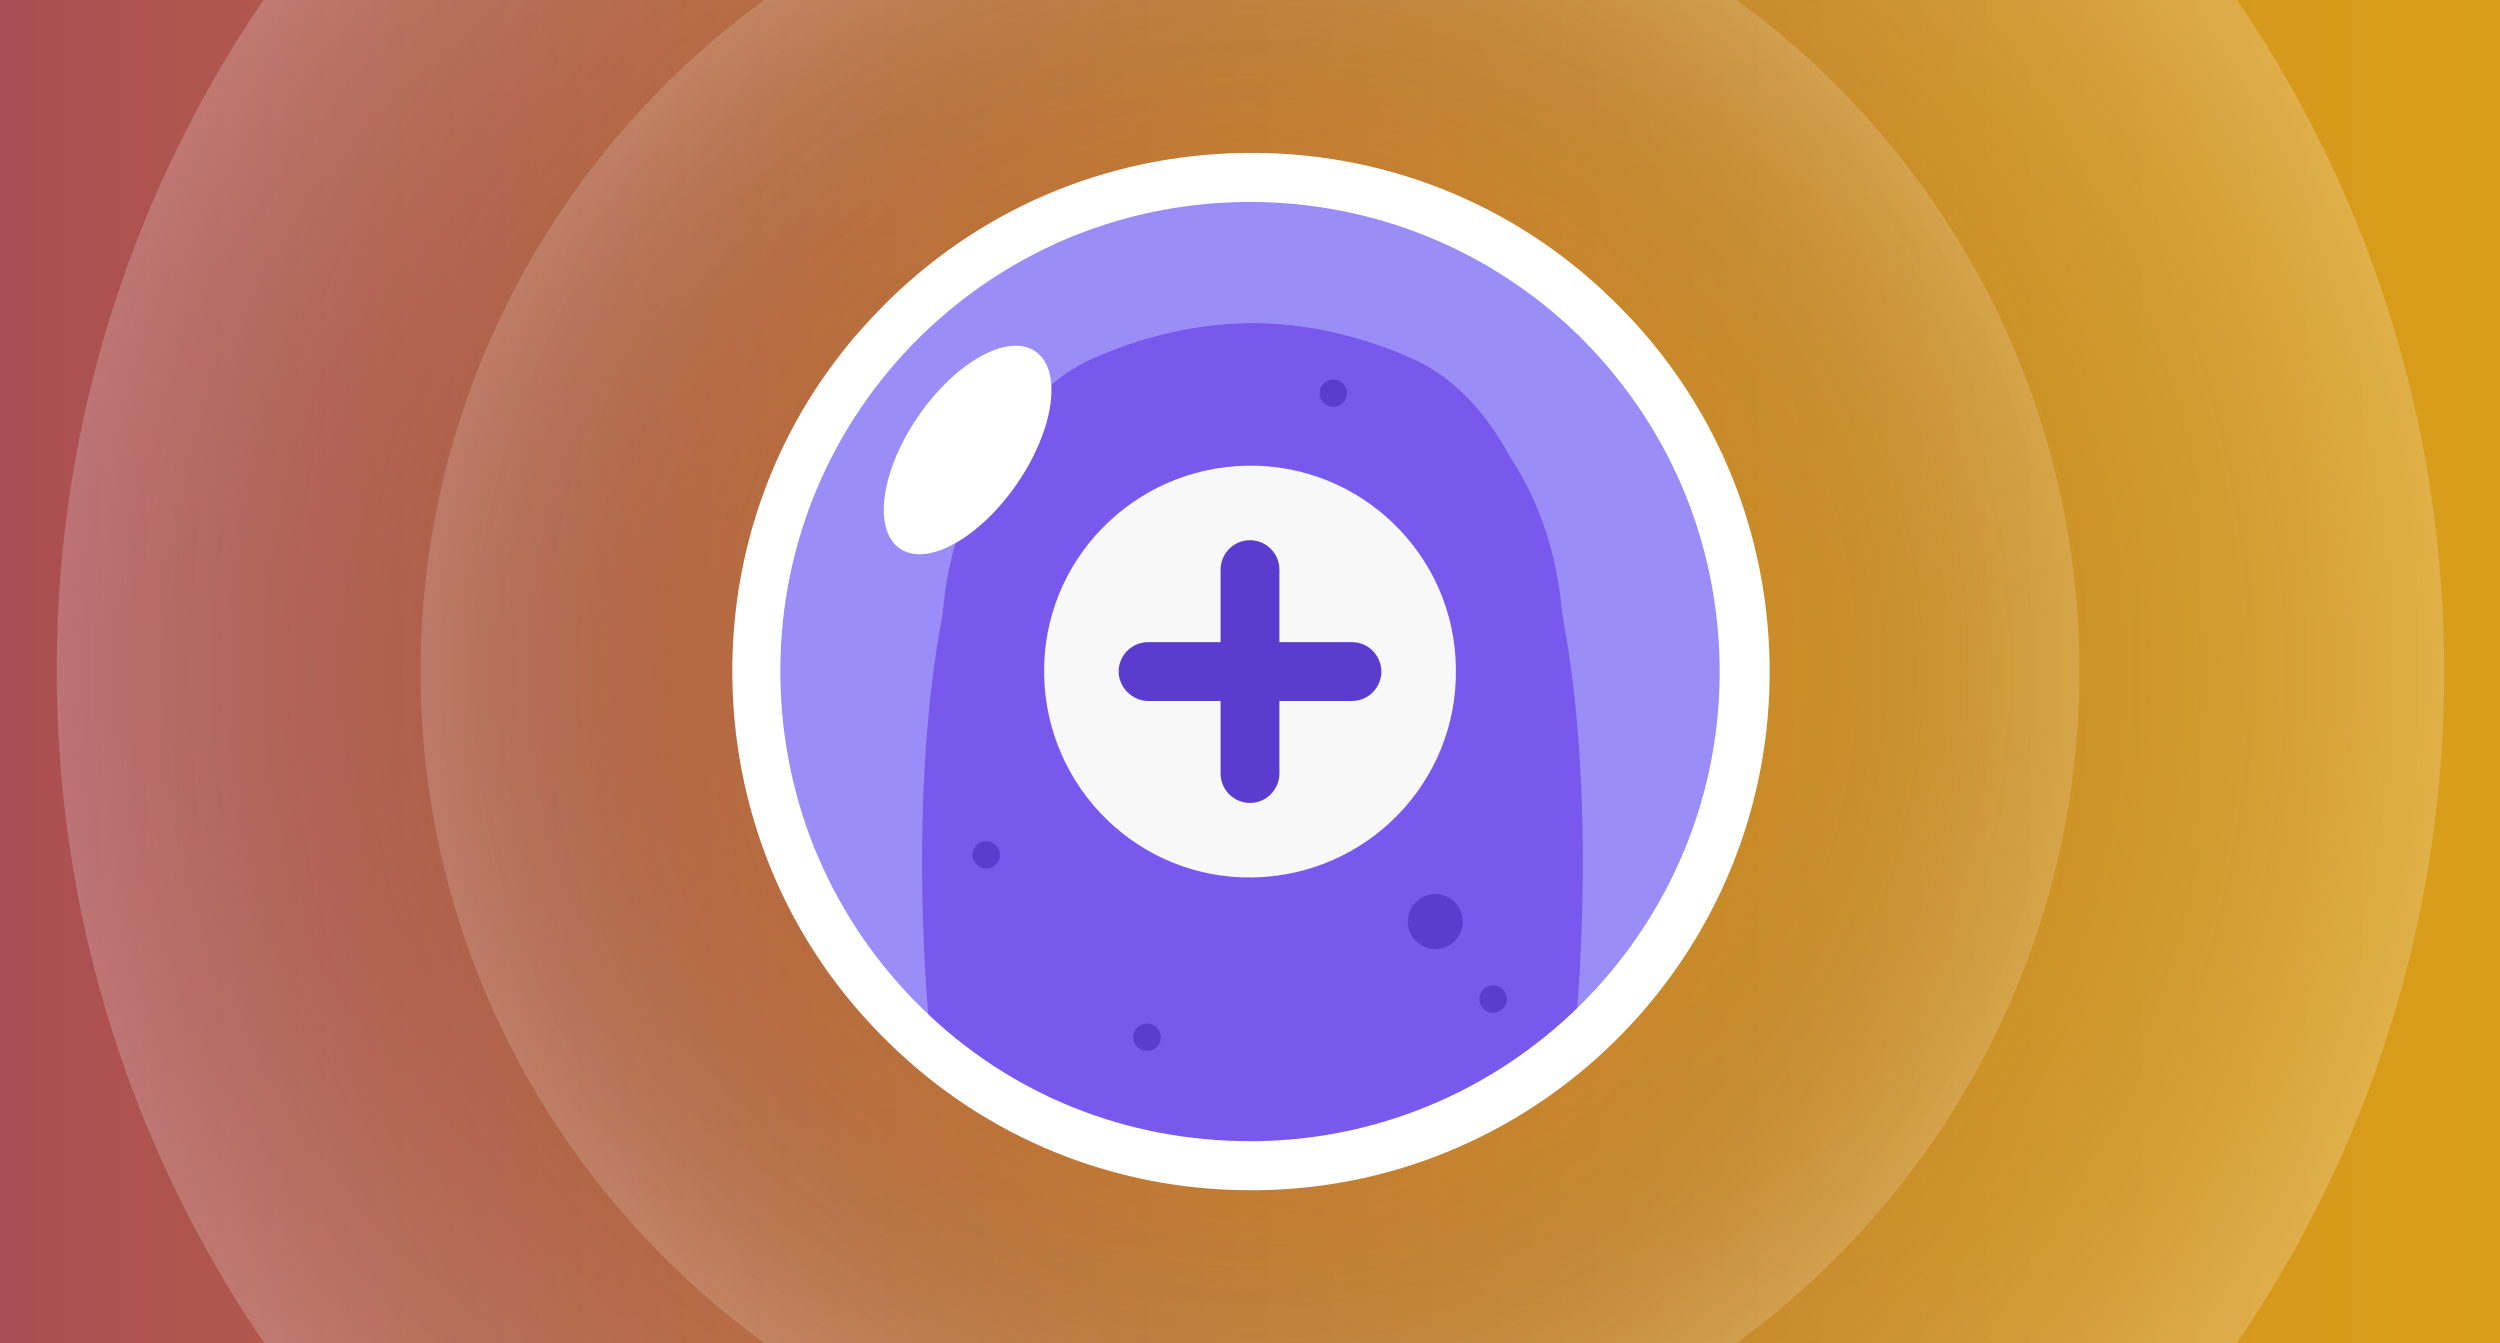 <?xml version="1.0" encoding="utf-8"?>
<!-- Generator: Adobe Illustrator 23.0.1, SVG Export Plug-In . SVG Version: 6.00 Build 0)  -->
<svg version="1.1" id="Camada_1" xmlns="http://www.w3.org/2000/svg" xmlns:xlink="http://www.w3.org/1999/xlink" x="0px" y="0px"
	 viewBox="0 0 255 137" style="enable-background:new 0 0 255 137;" xml:space="preserve">
<rect x="0" y="0" width="255" height="137" fill="#333333" stroke="none"/>
<style type="text/css">
	.st0{fill:url(#SVGID_1_);}
	.st1{fill:url(#SVGID_2_);}
	.st2{fill:#C85E76;}
	.st3{opacity:0.5;}
	.st4{fill:none;stroke:#FFFFFF;stroke-width:0.25;stroke-miterlimit:10;}
	.st5{fill:url(#SVGID_3_);}
	.st6{opacity:0.9;fill:url(#SVGID_4_);enable-background:new    ;}
	.st7{fill:#E7E6D0;}
	.st8{fill:url(#SVGID_5_);}
	.st9{fill:url(#SVGID_6_);}
	.st10{fill:url(#SVGID_7_);}
	.st11{fill:url(#SVGID_8_);}
	.st12{fill:#BE4CE4;}
	.st13{fill:#943AB9;}
	.st14{fill:#998CF6;}
	.st15{fill:#7958EC;}
	.st16{fill:#FFFFFF;}
	.st17{fill:#F7F7F7;}
	.st18{fill:#5B3CCD;}
	.st19{fill:url(#SVGID_9_);}
	.st20{opacity:0.9;fill:url(#SVGID_10_);enable-background:new    ;}
	.st21{fill:url(#SVGID_11_);}
	.st22{fill:url(#SVGID_12_);}
	.st23{fill:url(#SVGID_13_);}
	.st24{fill:url(#SVGID_14_);}
	.st25{fill:url(#SVGID_15_);}
	.st26{fill:url(#SVGID_16_);}
	.st27{fill:url(#SVGID_17_);}
	.st28{opacity:0.9;fill:url(#SVGID_18_);enable-background:new    ;}
	.st29{fill:url(#SVGID_19_);}
	.st30{fill:url(#SVGID_20_);}
	.st31{fill:url(#SVGID_21_);}
	.st32{fill:url(#SVGID_22_);}
	.st33{clip-path:url(#SVGID_24_);}
	.st34{opacity:0.6;fill:#57CEB7;}
	.st35{opacity:0.9;fill:#57CEB7;}
	.st36{opacity:0.1;fill:#020202;}
	.st37{fill:#FDFFFF;}
	.st38{fill:#FF4C06;}
	.st39{fill:#564039;}
	.st40{fill:#EAEAEA;}
	.st41{fill:#DCDEE2;}
	.st42{fill:none;stroke:#DCDEE2;stroke-width:3;stroke-miterlimit:10;}
	.st43{fill:#988BF5;}
	.st44{fill:#7958EB;}
	.st45{opacity:0.5;fill:#CACAF9;}
	.st46{fill:#E5E5E5;}
	.st47{fill:#DB825E;}
	.st48{fill:#B75B42;}
	.st49{fill:#E29874;}
	.st50{fill:#919191;}
	.st51{opacity:0.1;fill-rule:evenodd;clip-rule:evenodd;fill:#020202;}
	.st52{clip-path:url(#SVGID_26_);fill:url(#SVGID_27_);}
	.st53{clip-path:url(#SVGID_26_);}
	.st54{fill:url(#SVGID_28_);}
	.st55{opacity:0.2;clip-path:url(#SVGID_26_);}
	.st56{fill:url(#SVGID_29_);}
	.st57{fill:#9A8DF7;}
	.st58{fill:#7958ED;}
	.st59{fill:#F8F8F8;}
	.st60{fill:#5B3CCE;}
</style>
<g>
	<defs>
		<rect id="SVGID_25_" width="255" height="137"/>
	</defs>
	<clipPath id="SVGID_1_">
		<use xlink:href="#SVGID_25_"  style="overflow:visible;"/>
	</clipPath>
	<linearGradient id="SVGID_2_" gradientUnits="userSpaceOnUse" x1="0" y1="68.5" x2="255" y2="68.5">
		<stop  offset="0" style="stop-color:#AA4D54"/>
		<stop  offset="6.287651e-02" style="stop-color:#AE544F"/>
		<stop  offset="0.475" style="stop-color:#C57C32"/>
		<stop  offset="0.801" style="stop-color:#D49520"/>
		<stop  offset="1" style="stop-color:#D99E19"/>
	</linearGradient>
	<rect style="clip-path:url(#SVGID_1_);fill:url(#SVGID_2_);" width="255" height="137"/>
	<g style="clip-path:url(#SVGID_1_);">
		<radialGradient id="SVGID_3_" cx="127.5" cy="68.5" r="121.807" gradientUnits="userSpaceOnUse">
			<stop  offset="0.461" style="stop-color:#211915;stop-opacity:0"/>
			<stop  offset="0.999" style="stop-color:#FFFFFF;stop-opacity:0.2"/>
		</radialGradient>
		<path class="st5" d="M125.8-53.3c-67.2,1-121,56.4-120,123.5c1,67.2,56.4,121,123.5,120c67.2-1,121-56.4,120-123.5
			C248.3-0.4,192.9-54.3,125.8-53.3z"/>
	</g>
	<g style="opacity:0.2;clip-path:url(#SVGID_1_);">
		<radialGradient id="SVGID_4_" cx="127.5" cy="68.5" r="84.595" gradientUnits="userSpaceOnUse">
			<stop  offset="0.461" style="stop-color:#211915;stop-opacity:0"/>
			<stop  offset="0.999" style="stop-color:#FFFFFF;stop-opacity:0.8"/>
		</radialGradient>
		<path style="fill:url(#SVGID_4_);" d="M126.3-16.1c-46.6,0.7-84,39.2-83.4,85.8c0.7,46.6,39.2,84,85.8,83.4s84-39.2,83.4-85.8
			C211.4,20.6,172.9-16.8,126.3-16.1z"/>
	</g>
	<g style="clip-path:url(#SVGID_1_);">
		<g>
			<circle class="st57" cx="127.5" cy="68.5" r="50.4"/>
			<path class="st58" d="M94.9,105.9c0,0-6.5-58.9,16.5-69.3c24.4-10.9,49.7,3.7,48,32.1c-1.4,23.4-5.5,27.7-1.9,32.9l-4.6,11.4
				l-19.2,5.8l-21.5-1.6l-13.8-7L94.9,105.9z"/>
			<path class="st58" d="M160.6,105.9c0,0,6.5-58.9-16.5-69.3c-24.4-10.9-49.7,3.7-48,32.1c1.4,23.4,3.5,29.4-0.1,34.5l6.7,9.8
				l19.2,5.8l21.5-1.6l13.8-7L160.6,105.9z"/>
			<g>
				<path class="st16" d="M127.5,121.4c-13.8,0-26.9-5.3-36.8-15c-10.1-9.8-15.8-23-16-37.2c-0.2-14.1,5.1-27.5,15-37.6
					c9.8-10.1,23-15.8,37.2-16c14.1-0.2,27.5,5.1,37.6,15c10.1,9.8,15.8,23,16,37.2l0,0c0.4,29.2-23,53.2-52.1,53.6
					C128,121.4,127.7,121.4,127.5,121.4z M127.5,20.6c-0.2,0-0.5,0-0.7,0c-12.8,0.2-24.7,5.3-33.7,14.5
					c-8.9,9.2-13.7,21.3-13.5,34.1c0.2,12.8,5.3,24.7,14.5,33.7c9,8.8,20.8,13.5,33.4,13.5c0.2,0,0.5,0,0.7,0
					c26.4-0.4,47.6-22.2,47.2-48.6l0,0c-0.2-12.8-5.3-24.7-14.5-33.7C151.9,25.4,140,20.6,127.5,20.6z"/>
			</g>
			<g>
				<path class="st59" d="M127.2,47.5c-11.6,0.2-20.9,9.7-20.7,21.3c0.2,11.6,9.7,20.9,21.3,20.7c11.6-0.2,20.9-9.7,20.7-21.3
					C148.4,56.6,138.8,47.3,127.2,47.5z"/>
			</g>
			<ellipse transform="matrix(0.567 -0.824 0.824 0.567 4.913 101.202)" class="st16" cx="98.7" cy="45.9" rx="12.2" ry="6.1"/>
			<circle class="st60" cx="146.4" cy="94" r="2.8"/>
			<circle class="st60" cx="152.3" cy="101.9" r="1.4"/>
			<circle class="st60" cx="136" cy="40.1" r="1.4"/>
			<circle class="st60" cx="117" cy="105.8" r="1.4"/>
			<circle class="st60" cx="100.6" cy="87.2" r="1.4"/>
			<path class="st60" d="M137.9,65.5h-7.4v-7.4c0-1.7-1.4-3-3-3c-1.7,0-3,1.4-3,3v7.4h-7.4c-1.7,0-3,1.4-3,3s1.4,3,3,3h7.4v7.4
				c0,1.7,1.4,3,3,3c1.7,0,3-1.4,3-3v-7.4h7.4c1.7,0,3-1.4,3-3S139.6,65.5,137.9,65.5z"/>
		</g>
	</g>
</g>
</svg>

